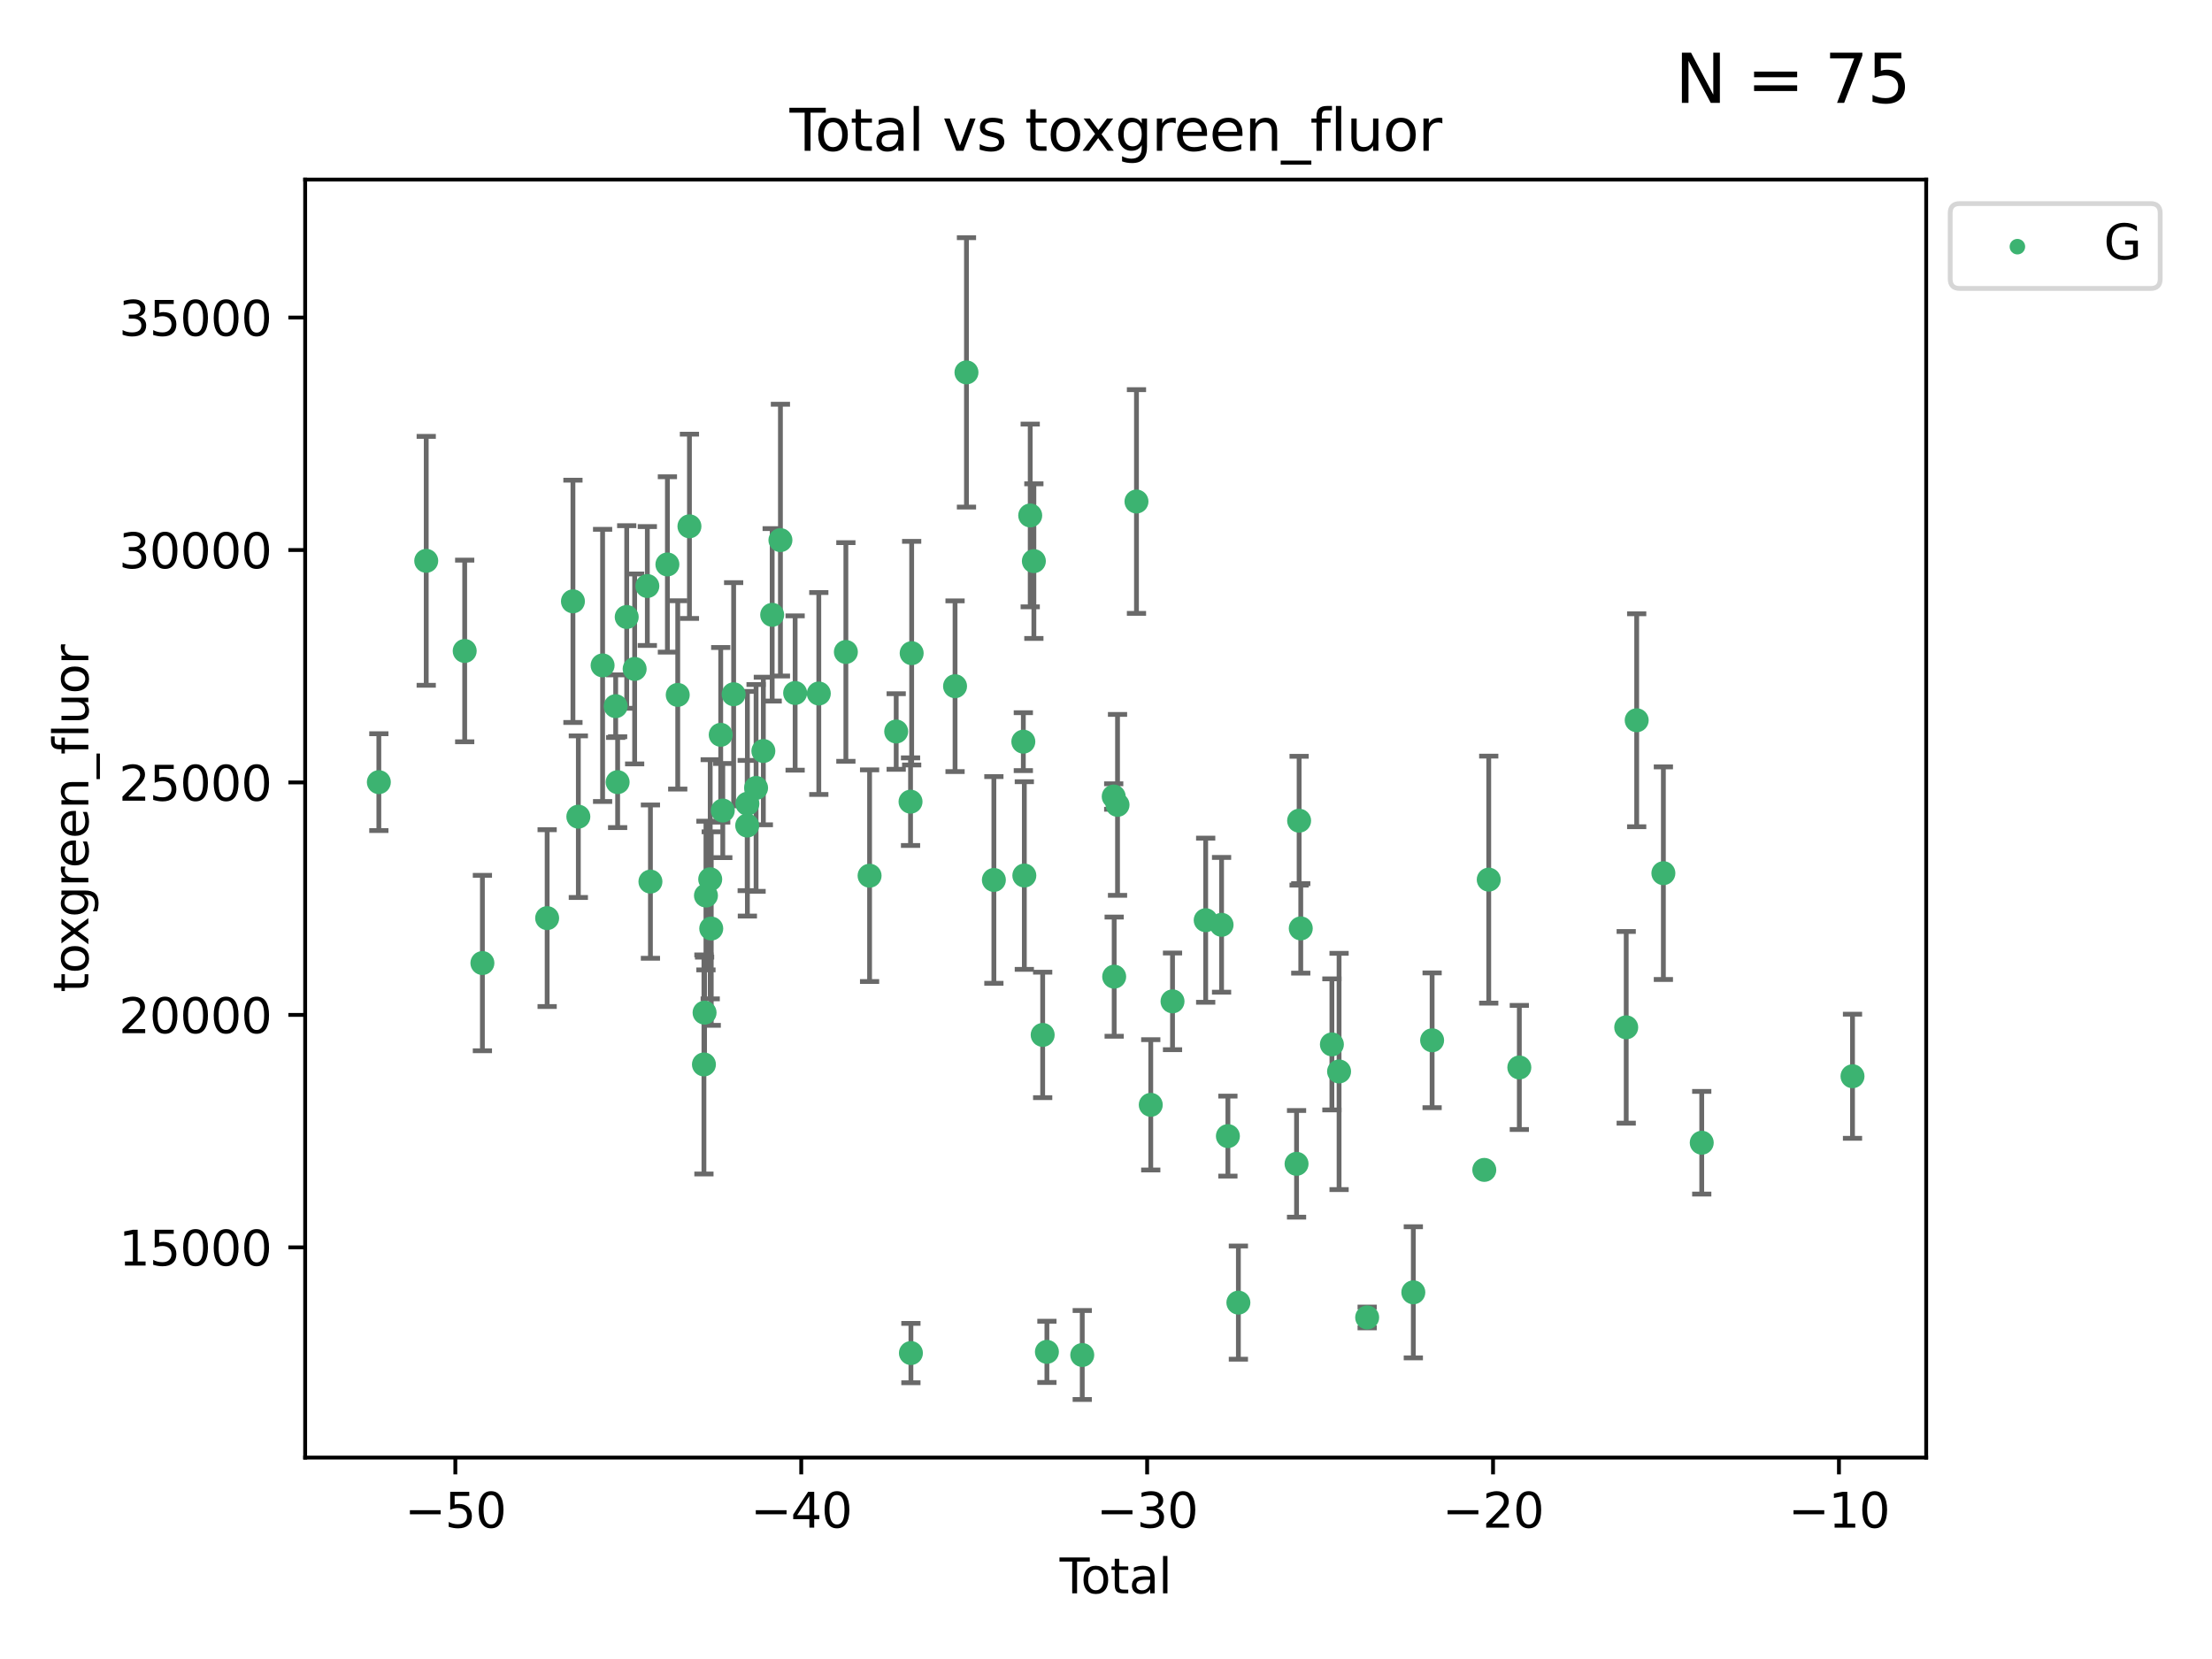 <?xml version="1.0" encoding="utf-8" standalone="no"?>
<!DOCTYPE svg PUBLIC "-//W3C//DTD SVG 1.1//EN"
  "http://www.w3.org/Graphics/SVG/1.1/DTD/svg11.dtd">
<svg xmlns:xlink="http://www.w3.org/1999/xlink" width="460.8pt" height="345.6pt" viewBox="0 0 460.8 345.6" xmlns="http://www.w3.org/2000/svg" version="1.1">
 <defs>
  <style type="text/css">*{stroke-linejoin: round; stroke-linecap: butt}</style>
 </defs>
 <g id="figure_1">
  <g id="patch_1">
   <path d="M 0 345.6 
L 460.8 345.6 
L 460.8 0 
L 0 0 
z
" style="fill: #ffffff"/>
  </g>
  <g id="axes_1">
   <g id="patch_2">
    <path d="M 63.571 303.64 
L 401.26 303.64 
L 401.26 37.411 
L 63.571 37.411 
z
" style="fill: #ffffff"/>
   </g>
   <g id="PathCollection_1">
    <defs>
     <path id="m525cd3f411" d="M 0 1.118 
C 0.297 1.118 0.581 1 0.791 0.791 
C 1 0.581 1.118 0.297 1.118 0 
C 1.118 -0.297 1 -0.581 0.791 -0.791 
C 0.581 -1 0.297 -1.118 0 -1.118 
C -0.297 -1.118 -0.581 -1 -0.791 -0.791 
C -1 -0.581 -1.118 -0.297 -1.118 0 
C -1.118 0.297 -1 0.581 -0.791 0.791 
C -0.581 1 -0.297 1.118 0 1.118 
z
" style="stroke: #3cb371"/>
    </defs>
    <g clip-path="url(#paff081e65c)">
     <use xlink:href="#m525cd3f411" x="78.921" y="162.936" style="fill: #3cb371; stroke: #3cb371"/>
     <use xlink:href="#m525cd3f411" x="88.792" y="116.833" style="fill: #3cb371; stroke: #3cb371"/>
     <use xlink:href="#m525cd3f411" x="96.805" y="135.607" style="fill: #3cb371; stroke: #3cb371"/>
     <use xlink:href="#m525cd3f411" x="100.493" y="200.621" style="fill: #3cb371; stroke: #3cb371"/>
     <use xlink:href="#m525cd3f411" x="113.98" y="191.261" style="fill: #3cb371; stroke: #3cb371"/>
     <use xlink:href="#m525cd3f411" x="119.354" y="125.268" style="fill: #3cb371; stroke: #3cb371"/>
     <use xlink:href="#m525cd3f411" x="120.479" y="170.128" style="fill: #3cb371; stroke: #3cb371"/>
     <use xlink:href="#m525cd3f411" x="125.533" y="138.614" style="fill: #3cb371; stroke: #3cb371"/>
     <use xlink:href="#m525cd3f411" x="128.258" y="147.108" style="fill: #3cb371; stroke: #3cb371"/>
     <use xlink:href="#m525cd3f411" x="128.664" y="162.935" style="fill: #3cb371; stroke: #3cb371"/>
     <use xlink:href="#m525cd3f411" x="130.556" y="128.531" style="fill: #3cb371; stroke: #3cb371"/>
     <use xlink:href="#m525cd3f411" x="132.209" y="139.352" style="fill: #3cb371; stroke: #3cb371"/>
     <use xlink:href="#m525cd3f411" x="134.852" y="122.079" style="fill: #3cb371; stroke: #3cb371"/>
     <use xlink:href="#m525cd3f411" x="135.497" y="183.654" style="fill: #3cb371; stroke: #3cb371"/>
     <use xlink:href="#m525cd3f411" x="139.033" y="117.584" style="fill: #3cb371; stroke: #3cb371"/>
     <use xlink:href="#m525cd3f411" x="141.185" y="144.762" style="fill: #3cb371; stroke: #3cb371"/>
     <use xlink:href="#m525cd3f411" x="143.623" y="109.641" style="fill: #3cb371; stroke: #3cb371"/>
     <use xlink:href="#m525cd3f411" x="146.642" y="221.742" style="fill: #3cb371; stroke: #3cb371"/>
     <use xlink:href="#m525cd3f411" x="146.775" y="210.955" style="fill: #3cb371; stroke: #3cb371"/>
     <use xlink:href="#m525cd3f411" x="147.063" y="186.559" style="fill: #3cb371; stroke: #3cb371"/>
     <use xlink:href="#m525cd3f411" x="147.95" y="183.168" style="fill: #3cb371; stroke: #3cb371"/>
     <use xlink:href="#m525cd3f411" x="148.165" y="193.433" style="fill: #3cb371; stroke: #3cb371"/>
     <use xlink:href="#m525cd3f411" x="150.139" y="153.073" style="fill: #3cb371; stroke: #3cb371"/>
     <use xlink:href="#m525cd3f411" x="150.568" y="168.853" style="fill: #3cb371; stroke: #3cb371"/>
     <use xlink:href="#m525cd3f411" x="152.831" y="144.622" style="fill: #3cb371; stroke: #3cb371"/>
     <use xlink:href="#m525cd3f411" x="155.655" y="171.974" style="fill: #3cb371; stroke: #3cb371"/>
     <use xlink:href="#m525cd3f411" x="155.694" y="167.433" style="fill: #3cb371; stroke: #3cb371"/>
     <use xlink:href="#m525cd3f411" x="157.504" y="164.14" style="fill: #3cb371; stroke: #3cb371"/>
     <use xlink:href="#m525cd3f411" x="159.019" y="156.447" style="fill: #3cb371; stroke: #3cb371"/>
     <use xlink:href="#m525cd3f411" x="160.859" y="128.08" style="fill: #3cb371; stroke: #3cb371"/>
     <use xlink:href="#m525cd3f411" x="162.577" y="112.516" style="fill: #3cb371; stroke: #3cb371"/>
     <use xlink:href="#m525cd3f411" x="165.641" y="144.366" style="fill: #3cb371; stroke: #3cb371"/>
     <use xlink:href="#m525cd3f411" x="170.572" y="144.47" style="fill: #3cb371; stroke: #3cb371"/>
     <use xlink:href="#m525cd3f411" x="176.212" y="135.817" style="fill: #3cb371; stroke: #3cb371"/>
     <use xlink:href="#m525cd3f411" x="181.15" y="182.426" style="fill: #3cb371; stroke: #3cb371"/>
     <use xlink:href="#m525cd3f411" x="186.695" y="152.386" style="fill: #3cb371; stroke: #3cb371"/>
     <use xlink:href="#m525cd3f411" x="189.682" y="167.004" style="fill: #3cb371; stroke: #3cb371"/>
     <use xlink:href="#m525cd3f411" x="189.76" y="281.867" style="fill: #3cb371; stroke: #3cb371"/>
     <use xlink:href="#m525cd3f411" x="189.917" y="136.068" style="fill: #3cb371; stroke: #3cb371"/>
     <use xlink:href="#m525cd3f411" x="198.955" y="142.95" style="fill: #3cb371; stroke: #3cb371"/>
     <use xlink:href="#m525cd3f411" x="201.333" y="77.573" style="fill: #3cb371; stroke: #3cb371"/>
     <use xlink:href="#m525cd3f411" x="207.043" y="183.309" style="fill: #3cb371; stroke: #3cb371"/>
     <use xlink:href="#m525cd3f411" x="213.179" y="154.5" style="fill: #3cb371; stroke: #3cb371"/>
     <use xlink:href="#m525cd3f411" x="213.387" y="182.388" style="fill: #3cb371; stroke: #3cb371"/>
     <use xlink:href="#m525cd3f411" x="214.613" y="107.38" style="fill: #3cb371; stroke: #3cb371"/>
     <use xlink:href="#m525cd3f411" x="215.374" y="116.892" style="fill: #3cb371; stroke: #3cb371"/>
     <use xlink:href="#m525cd3f411" x="217.208" y="215.592" style="fill: #3cb371; stroke: #3cb371"/>
     <use xlink:href="#m525cd3f411" x="218.09" y="281.616" style="fill: #3cb371; stroke: #3cb371"/>
     <use xlink:href="#m525cd3f411" x="225.452" y="282.271" style="fill: #3cb371; stroke: #3cb371"/>
     <use xlink:href="#m525cd3f411" x="232.007" y="165.93" style="fill: #3cb371; stroke: #3cb371"/>
     <use xlink:href="#m525cd3f411" x="232.104" y="203.455" style="fill: #3cb371; stroke: #3cb371"/>
     <use xlink:href="#m525cd3f411" x="232.802" y="167.669" style="fill: #3cb371; stroke: #3cb371"/>
     <use xlink:href="#m525cd3f411" x="236.748" y="104.475" style="fill: #3cb371; stroke: #3cb371"/>
     <use xlink:href="#m525cd3f411" x="239.724" y="230.155" style="fill: #3cb371; stroke: #3cb371"/>
     <use xlink:href="#m525cd3f411" x="244.258" y="208.6" style="fill: #3cb371; stroke: #3cb371"/>
     <use xlink:href="#m525cd3f411" x="251.167" y="191.695" style="fill: #3cb371; stroke: #3cb371"/>
     <use xlink:href="#m525cd3f411" x="254.476" y="192.656" style="fill: #3cb371; stroke: #3cb371"/>
     <use xlink:href="#m525cd3f411" x="255.793" y="236.67" style="fill: #3cb371; stroke: #3cb371"/>
     <use xlink:href="#m525cd3f411" x="257.978" y="271.358" style="fill: #3cb371; stroke: #3cb371"/>
     <use xlink:href="#m525cd3f411" x="270.096" y="242.449" style="fill: #3cb371; stroke: #3cb371"/>
     <use xlink:href="#m525cd3f411" x="270.63" y="170.966" style="fill: #3cb371; stroke: #3cb371"/>
     <use xlink:href="#m525cd3f411" x="270.973" y="193.4" style="fill: #3cb371; stroke: #3cb371"/>
     <use xlink:href="#m525cd3f411" x="277.458" y="217.566" style="fill: #3cb371; stroke: #3cb371"/>
     <use xlink:href="#m525cd3f411" x="278.954" y="223.204" style="fill: #3cb371; stroke: #3cb371"/>
     <use xlink:href="#m525cd3f411" x="284.806" y="274.448" style="fill: #3cb371; stroke: #3cb371"/>
     <use xlink:href="#m525cd3f411" x="294.422" y="269.215" style="fill: #3cb371; stroke: #3cb371"/>
     <use xlink:href="#m525cd3f411" x="298.336" y="216.713" style="fill: #3cb371; stroke: #3cb371"/>
     <use xlink:href="#m525cd3f411" x="309.203" y="243.711" style="fill: #3cb371; stroke: #3cb371"/>
     <use xlink:href="#m525cd3f411" x="310.132" y="183.241" style="fill: #3cb371; stroke: #3cb371"/>
     <use xlink:href="#m525cd3f411" x="316.503" y="222.372" style="fill: #3cb371; stroke: #3cb371"/>
     <use xlink:href="#m525cd3f411" x="338.77" y="214.011" style="fill: #3cb371; stroke: #3cb371"/>
     <use xlink:href="#m525cd3f411" x="340.952" y="150.043" style="fill: #3cb371; stroke: #3cb371"/>
     <use xlink:href="#m525cd3f411" x="346.513" y="181.899" style="fill: #3cb371; stroke: #3cb371"/>
     <use xlink:href="#m525cd3f411" x="354.504" y="238.05" style="fill: #3cb371; stroke: #3cb371"/>
     <use xlink:href="#m525cd3f411" x="385.911" y="224.202" style="fill: #3cb371; stroke: #3cb371"/>
    </g>
   </g>
   <g id="matplotlib.axis_1">
    <g id="xtick_1">
     <g id="line2d_1">
      <defs>
       <path id="me861456776" d="M 0 0 
L 0 3.5 
" style="stroke: #000000; stroke-width: 0.8"/>
      </defs>
      <g>
       <use xlink:href="#me861456776" x="94.856" y="303.64" style="stroke: #000000; stroke-width: 0.8"/>
      </g>
     </g>
     <g id="text_1">
      <!-- −50 -->
      <g transform="translate(84.304 318.238)scale(0.1 -0.1)">
       <defs>
        <path id="DejaVuSans-2212" d="M 678 2272 
L 4684 2272 
L 4684 1741 
L 678 1741 
L 678 2272 
z
" transform="scale(0.016)"/>
        <path id="DejaVuSans-35" d="M 691 4666 
L 3169 4666 
L 3169 4134 
L 1269 4134 
L 1269 2991 
Q 1406 3038 1543 3061 
Q 1681 3084 1819 3084 
Q 2600 3084 3056 2656 
Q 3513 2228 3513 1497 
Q 3513 744 3044 326 
Q 2575 -91 1722 -91 
Q 1428 -91 1123 -41 
Q 819 9 494 109 
L 494 744 
Q 775 591 1075 516 
Q 1375 441 1709 441 
Q 2250 441 2565 725 
Q 2881 1009 2881 1497 
Q 2881 1984 2565 2268 
Q 2250 2553 1709 2553 
Q 1456 2553 1204 2497 
Q 953 2441 691 2322 
L 691 4666 
z
" transform="scale(0.016)"/>
        <path id="DejaVuSans-30" d="M 2034 4250 
Q 1547 4250 1301 3770 
Q 1056 3291 1056 2328 
Q 1056 1369 1301 889 
Q 1547 409 2034 409 
Q 2525 409 2770 889 
Q 3016 1369 3016 2328 
Q 3016 3291 2770 3770 
Q 2525 4250 2034 4250 
z
M 2034 4750 
Q 2819 4750 3233 4129 
Q 3647 3509 3647 2328 
Q 3647 1150 3233 529 
Q 2819 -91 2034 -91 
Q 1250 -91 836 529 
Q 422 1150 422 2328 
Q 422 3509 836 4129 
Q 1250 4750 2034 4750 
z
" transform="scale(0.016)"/>
       </defs>
       <use xlink:href="#DejaVuSans-2212"/>
       <use xlink:href="#DejaVuSans-35" x="83.789"/>
       <use xlink:href="#DejaVuSans-30" x="147.412"/>
      </g>
     </g>
    </g>
    <g id="xtick_2">
     <g id="line2d_2">
      <g>
       <use xlink:href="#me861456776" x="166.914" y="303.64" style="stroke: #000000; stroke-width: 0.8"/>
      </g>
     </g>
     <g id="text_2">
      <!-- −40 -->
      <g transform="translate(156.361 318.238)scale(0.1 -0.1)">
       <defs>
        <path id="DejaVuSans-34" d="M 2419 4116 
L 825 1625 
L 2419 1625 
L 2419 4116 
z
M 2253 4666 
L 3047 4666 
L 3047 1625 
L 3713 1625 
L 3713 1100 
L 3047 1100 
L 3047 0 
L 2419 0 
L 2419 1100 
L 313 1100 
L 313 1709 
L 2253 4666 
z
" transform="scale(0.016)"/>
       </defs>
       <use xlink:href="#DejaVuSans-2212"/>
       <use xlink:href="#DejaVuSans-34" x="83.789"/>
       <use xlink:href="#DejaVuSans-30" x="147.412"/>
      </g>
     </g>
    </g>
    <g id="xtick_3">
     <g id="line2d_3">
      <g>
       <use xlink:href="#me861456776" x="238.971" y="303.64" style="stroke: #000000; stroke-width: 0.8"/>
      </g>
     </g>
     <g id="text_3">
      <!-- −30 -->
      <g transform="translate(228.419 318.238)scale(0.1 -0.1)">
       <defs>
        <path id="DejaVuSans-33" d="M 2597 2516 
Q 3050 2419 3304 2112 
Q 3559 1806 3559 1356 
Q 3559 666 3084 287 
Q 2609 -91 1734 -91 
Q 1441 -91 1130 -33 
Q 819 25 488 141 
L 488 750 
Q 750 597 1062 519 
Q 1375 441 1716 441 
Q 2309 441 2620 675 
Q 2931 909 2931 1356 
Q 2931 1769 2642 2001 
Q 2353 2234 1838 2234 
L 1294 2234 
L 1294 2753 
L 1863 2753 
Q 2328 2753 2575 2939 
Q 2822 3125 2822 3475 
Q 2822 3834 2567 4026 
Q 2313 4219 1838 4219 
Q 1578 4219 1281 4162 
Q 984 4106 628 3988 
L 628 4550 
Q 988 4650 1302 4700 
Q 1616 4750 1894 4750 
Q 2613 4750 3031 4423 
Q 3450 4097 3450 3541 
Q 3450 3153 3228 2886 
Q 3006 2619 2597 2516 
z
" transform="scale(0.016)"/>
       </defs>
       <use xlink:href="#DejaVuSans-2212"/>
       <use xlink:href="#DejaVuSans-33" x="83.789"/>
       <use xlink:href="#DejaVuSans-30" x="147.412"/>
      </g>
     </g>
    </g>
    <g id="xtick_4">
     <g id="line2d_4">
      <g>
       <use xlink:href="#me861456776" x="311.029" y="303.64" style="stroke: #000000; stroke-width: 0.8"/>
      </g>
     </g>
     <g id="text_4">
      <!-- −20 -->
      <g transform="translate(300.476 318.238)scale(0.1 -0.1)">
       <defs>
        <path id="DejaVuSans-32" d="M 1228 531 
L 3431 531 
L 3431 0 
L 469 0 
L 469 531 
Q 828 903 1448 1529 
Q 2069 2156 2228 2338 
Q 2531 2678 2651 2914 
Q 2772 3150 2772 3378 
Q 2772 3750 2511 3984 
Q 2250 4219 1831 4219 
Q 1534 4219 1204 4116 
Q 875 4013 500 3803 
L 500 4441 
Q 881 4594 1212 4672 
Q 1544 4750 1819 4750 
Q 2544 4750 2975 4387 
Q 3406 4025 3406 3419 
Q 3406 3131 3298 2873 
Q 3191 2616 2906 2266 
Q 2828 2175 2409 1742 
Q 1991 1309 1228 531 
z
" transform="scale(0.016)"/>
       </defs>
       <use xlink:href="#DejaVuSans-2212"/>
       <use xlink:href="#DejaVuSans-32" x="83.789"/>
       <use xlink:href="#DejaVuSans-30" x="147.412"/>
      </g>
     </g>
    </g>
    <g id="xtick_5">
     <g id="line2d_5">
      <g>
       <use xlink:href="#me861456776" x="383.086" y="303.64" style="stroke: #000000; stroke-width: 0.8"/>
      </g>
     </g>
     <g id="text_5">
      <!-- −10 -->
      <g transform="translate(372.534 318.238)scale(0.1 -0.1)">
       <defs>
        <path id="DejaVuSans-31" d="M 794 531 
L 1825 531 
L 1825 4091 
L 703 3866 
L 703 4441 
L 1819 4666 
L 2450 4666 
L 2450 531 
L 3481 531 
L 3481 0 
L 794 0 
L 794 531 
z
" transform="scale(0.016)"/>
       </defs>
       <use xlink:href="#DejaVuSans-2212"/>
       <use xlink:href="#DejaVuSans-31" x="83.789"/>
       <use xlink:href="#DejaVuSans-30" x="147.412"/>
      </g>
     </g>
    </g>
    <g id="text_6">
     <!-- Total -->
     <g transform="translate(220.739 331.917)scale(0.1 -0.1)">
      <defs>
       <path id="DejaVuSans-54" d="M -19 4666 
L 3928 4666 
L 3928 4134 
L 2272 4134 
L 2272 0 
L 1638 0 
L 1638 4134 
L -19 4134 
L -19 4666 
z
" transform="scale(0.016)"/>
       <path id="DejaVuSans-6f" d="M 1959 3097 
Q 1497 3097 1228 2736 
Q 959 2375 959 1747 
Q 959 1119 1226 758 
Q 1494 397 1959 397 
Q 2419 397 2687 759 
Q 2956 1122 2956 1747 
Q 2956 2369 2687 2733 
Q 2419 3097 1959 3097 
z
M 1959 3584 
Q 2709 3584 3137 3096 
Q 3566 2609 3566 1747 
Q 3566 888 3137 398 
Q 2709 -91 1959 -91 
Q 1206 -91 779 398 
Q 353 888 353 1747 
Q 353 2609 779 3096 
Q 1206 3584 1959 3584 
z
" transform="scale(0.016)"/>
       <path id="DejaVuSans-74" d="M 1172 4494 
L 1172 3500 
L 2356 3500 
L 2356 3053 
L 1172 3053 
L 1172 1153 
Q 1172 725 1289 603 
Q 1406 481 1766 481 
L 2356 481 
L 2356 0 
L 1766 0 
Q 1100 0 847 248 
Q 594 497 594 1153 
L 594 3053 
L 172 3053 
L 172 3500 
L 594 3500 
L 594 4494 
L 1172 4494 
z
" transform="scale(0.016)"/>
       <path id="DejaVuSans-61" d="M 2194 1759 
Q 1497 1759 1228 1600 
Q 959 1441 959 1056 
Q 959 750 1161 570 
Q 1363 391 1709 391 
Q 2188 391 2477 730 
Q 2766 1069 2766 1631 
L 2766 1759 
L 2194 1759 
z
M 3341 1997 
L 3341 0 
L 2766 0 
L 2766 531 
Q 2569 213 2275 61 
Q 1981 -91 1556 -91 
Q 1019 -91 701 211 
Q 384 513 384 1019 
Q 384 1609 779 1909 
Q 1175 2209 1959 2209 
L 2766 2209 
L 2766 2266 
Q 2766 2663 2505 2880 
Q 2244 3097 1772 3097 
Q 1472 3097 1187 3025 
Q 903 2953 641 2809 
L 641 3341 
Q 956 3463 1253 3523 
Q 1550 3584 1831 3584 
Q 2591 3584 2966 3190 
Q 3341 2797 3341 1997 
z
" transform="scale(0.016)"/>
       <path id="DejaVuSans-6c" d="M 603 4863 
L 1178 4863 
L 1178 0 
L 603 0 
L 603 4863 
z
" transform="scale(0.016)"/>
      </defs>
      <use xlink:href="#DejaVuSans-54"/>
      <use xlink:href="#DejaVuSans-6f" x="44.084"/>
      <use xlink:href="#DejaVuSans-74" x="105.266"/>
      <use xlink:href="#DejaVuSans-61" x="144.475"/>
      <use xlink:href="#DejaVuSans-6c" x="205.754"/>
     </g>
    </g>
   </g>
   <g id="matplotlib.axis_2">
    <g id="ytick_1">
     <g id="line2d_6">
      <defs>
       <path id="m863e51c38c" d="M 0 0 
L -3.5 0 
" style="stroke: #000000; stroke-width: 0.8"/>
      </defs>
      <g>
       <use xlink:href="#m863e51c38c" x="63.571" y="259.844" style="stroke: #000000; stroke-width: 0.8"/>
      </g>
     </g>
     <g id="text_7">
      <!-- 15000 -->
      <g transform="translate(24.759 263.644)scale(0.1 -0.1)">
       <use xlink:href="#DejaVuSans-31"/>
       <use xlink:href="#DejaVuSans-35" x="63.623"/>
       <use xlink:href="#DejaVuSans-30" x="127.246"/>
       <use xlink:href="#DejaVuSans-30" x="190.869"/>
       <use xlink:href="#DejaVuSans-30" x="254.492"/>
      </g>
     </g>
    </g>
    <g id="ytick_2">
     <g id="line2d_7">
      <g>
       <use xlink:href="#m863e51c38c" x="63.571" y="211.421" style="stroke: #000000; stroke-width: 0.8"/>
      </g>
     </g>
     <g id="text_8">
      <!-- 20000 -->
      <g transform="translate(24.759 215.221)scale(0.1 -0.1)">
       <use xlink:href="#DejaVuSans-32"/>
       <use xlink:href="#DejaVuSans-30" x="63.623"/>
       <use xlink:href="#DejaVuSans-30" x="127.246"/>
       <use xlink:href="#DejaVuSans-30" x="190.869"/>
       <use xlink:href="#DejaVuSans-30" x="254.492"/>
      </g>
     </g>
    </g>
    <g id="ytick_3">
     <g id="line2d_8">
      <g>
       <use xlink:href="#m863e51c38c" x="63.571" y="162.998" style="stroke: #000000; stroke-width: 0.8"/>
      </g>
     </g>
     <g id="text_9">
      <!-- 25000 -->
      <g transform="translate(24.759 166.797)scale(0.1 -0.1)">
       <use xlink:href="#DejaVuSans-32"/>
       <use xlink:href="#DejaVuSans-35" x="63.623"/>
       <use xlink:href="#DejaVuSans-30" x="127.246"/>
       <use xlink:href="#DejaVuSans-30" x="190.869"/>
       <use xlink:href="#DejaVuSans-30" x="254.492"/>
      </g>
     </g>
    </g>
    <g id="ytick_4">
     <g id="line2d_9">
      <g>
       <use xlink:href="#m863e51c38c" x="63.571" y="114.575" style="stroke: #000000; stroke-width: 0.8"/>
      </g>
     </g>
     <g id="text_10">
      <!-- 30000 -->
      <g transform="translate(24.759 118.374)scale(0.1 -0.1)">
       <use xlink:href="#DejaVuSans-33"/>
       <use xlink:href="#DejaVuSans-30" x="63.623"/>
       <use xlink:href="#DejaVuSans-30" x="127.246"/>
       <use xlink:href="#DejaVuSans-30" x="190.869"/>
       <use xlink:href="#DejaVuSans-30" x="254.492"/>
      </g>
     </g>
    </g>
    <g id="ytick_5">
     <g id="line2d_10">
      <g>
       <use xlink:href="#m863e51c38c" x="63.571" y="66.152" style="stroke: #000000; stroke-width: 0.8"/>
      </g>
     </g>
     <g id="text_11">
      <!-- 35000 -->
      <g transform="translate(24.759 69.951)scale(0.1 -0.1)">
       <use xlink:href="#DejaVuSans-33"/>
       <use xlink:href="#DejaVuSans-35" x="63.623"/>
       <use xlink:href="#DejaVuSans-30" x="127.246"/>
       <use xlink:href="#DejaVuSans-30" x="190.869"/>
       <use xlink:href="#DejaVuSans-30" x="254.492"/>
      </g>
     </g>
    </g>
    <g id="text_12">
     <!-- toxgreen_fluor -->
     <g transform="translate(18.401 206.72)rotate(-90)scale(0.1 -0.1)">
      <defs>
       <path id="DejaVuSans-78" d="M 3513 3500 
L 2247 1797 
L 3578 0 
L 2900 0 
L 1881 1375 
L 863 0 
L 184 0 
L 1544 1831 
L 300 3500 
L 978 3500 
L 1906 2253 
L 2834 3500 
L 3513 3500 
z
" transform="scale(0.016)"/>
       <path id="DejaVuSans-67" d="M 2906 1791 
Q 2906 2416 2648 2759 
Q 2391 3103 1925 3103 
Q 1463 3103 1205 2759 
Q 947 2416 947 1791 
Q 947 1169 1205 825 
Q 1463 481 1925 481 
Q 2391 481 2648 825 
Q 2906 1169 2906 1791 
z
M 3481 434 
Q 3481 -459 3084 -895 
Q 2688 -1331 1869 -1331 
Q 1566 -1331 1297 -1286 
Q 1028 -1241 775 -1147 
L 775 -588 
Q 1028 -725 1275 -790 
Q 1522 -856 1778 -856 
Q 2344 -856 2625 -561 
Q 2906 -266 2906 331 
L 2906 616 
Q 2728 306 2450 153 
Q 2172 0 1784 0 
Q 1141 0 747 490 
Q 353 981 353 1791 
Q 353 2603 747 3093 
Q 1141 3584 1784 3584 
Q 2172 3584 2450 3431 
Q 2728 3278 2906 2969 
L 2906 3500 
L 3481 3500 
L 3481 434 
z
" transform="scale(0.016)"/>
       <path id="DejaVuSans-72" d="M 2631 2963 
Q 2534 3019 2420 3045 
Q 2306 3072 2169 3072 
Q 1681 3072 1420 2755 
Q 1159 2438 1159 1844 
L 1159 0 
L 581 0 
L 581 3500 
L 1159 3500 
L 1159 2956 
Q 1341 3275 1631 3429 
Q 1922 3584 2338 3584 
Q 2397 3584 2469 3576 
Q 2541 3569 2628 3553 
L 2631 2963 
z
" transform="scale(0.016)"/>
       <path id="DejaVuSans-65" d="M 3597 1894 
L 3597 1613 
L 953 1613 
Q 991 1019 1311 708 
Q 1631 397 2203 397 
Q 2534 397 2845 478 
Q 3156 559 3463 722 
L 3463 178 
Q 3153 47 2828 -22 
Q 2503 -91 2169 -91 
Q 1331 -91 842 396 
Q 353 884 353 1716 
Q 353 2575 817 3079 
Q 1281 3584 2069 3584 
Q 2775 3584 3186 3129 
Q 3597 2675 3597 1894 
z
M 3022 2063 
Q 3016 2534 2758 2815 
Q 2500 3097 2075 3097 
Q 1594 3097 1305 2825 
Q 1016 2553 972 2059 
L 3022 2063 
z
" transform="scale(0.016)"/>
       <path id="DejaVuSans-6e" d="M 3513 2113 
L 3513 0 
L 2938 0 
L 2938 2094 
Q 2938 2591 2744 2837 
Q 2550 3084 2163 3084 
Q 1697 3084 1428 2787 
Q 1159 2491 1159 1978 
L 1159 0 
L 581 0 
L 581 3500 
L 1159 3500 
L 1159 2956 
Q 1366 3272 1645 3428 
Q 1925 3584 2291 3584 
Q 2894 3584 3203 3211 
Q 3513 2838 3513 2113 
z
" transform="scale(0.016)"/>
       <path id="DejaVuSans-5f" d="M 3263 -1063 
L 3263 -1509 
L -63 -1509 
L -63 -1063 
L 3263 -1063 
z
" transform="scale(0.016)"/>
       <path id="DejaVuSans-66" d="M 2375 4863 
L 2375 4384 
L 1825 4384 
Q 1516 4384 1395 4259 
Q 1275 4134 1275 3809 
L 1275 3500 
L 2222 3500 
L 2222 3053 
L 1275 3053 
L 1275 0 
L 697 0 
L 697 3053 
L 147 3053 
L 147 3500 
L 697 3500 
L 697 3744 
Q 697 4328 969 4595 
Q 1241 4863 1831 4863 
L 2375 4863 
z
" transform="scale(0.016)"/>
       <path id="DejaVuSans-75" d="M 544 1381 
L 544 3500 
L 1119 3500 
L 1119 1403 
Q 1119 906 1312 657 
Q 1506 409 1894 409 
Q 2359 409 2629 706 
Q 2900 1003 2900 1516 
L 2900 3500 
L 3475 3500 
L 3475 0 
L 2900 0 
L 2900 538 
Q 2691 219 2414 64 
Q 2138 -91 1772 -91 
Q 1169 -91 856 284 
Q 544 659 544 1381 
z
M 1991 3584 
L 1991 3584 
z
" transform="scale(0.016)"/>
      </defs>
      <use xlink:href="#DejaVuSans-74"/>
      <use xlink:href="#DejaVuSans-6f" x="39.209"/>
      <use xlink:href="#DejaVuSans-78" x="97.266"/>
      <use xlink:href="#DejaVuSans-67" x="156.445"/>
      <use xlink:href="#DejaVuSans-72" x="219.922"/>
      <use xlink:href="#DejaVuSans-65" x="258.785"/>
      <use xlink:href="#DejaVuSans-65" x="320.309"/>
      <use xlink:href="#DejaVuSans-6e" x="381.832"/>
      <use xlink:href="#DejaVuSans-5f" x="445.211"/>
      <use xlink:href="#DejaVuSans-66" x="495.211"/>
      <use xlink:href="#DejaVuSans-6c" x="530.416"/>
      <use xlink:href="#DejaVuSans-75" x="558.199"/>
      <use xlink:href="#DejaVuSans-6f" x="621.578"/>
      <use xlink:href="#DejaVuSans-72" x="682.76"/>
     </g>
    </g>
   </g>
   <g id="LineCollection_1">
    <path d="M 78.921 173.022 
L 78.921 152.849 
" clip-path="url(#paff081e65c)" style="fill: none; stroke: #696969"/>
    <path d="M 88.792 142.759 
L 88.792 90.907 
" clip-path="url(#paff081e65c)" style="fill: none; stroke: #696969"/>
    <path d="M 96.805 154.527 
L 96.805 116.686 
" clip-path="url(#paff081e65c)" style="fill: none; stroke: #696969"/>
    <path d="M 100.493 218.894 
L 100.493 182.347 
" clip-path="url(#paff081e65c)" style="fill: none; stroke: #696969"/>
    <path d="M 113.98 209.678 
L 113.98 172.844 
" clip-path="url(#paff081e65c)" style="fill: none; stroke: #696969"/>
    <path d="M 119.354 150.505 
L 119.354 100.032 
" clip-path="url(#paff081e65c)" style="fill: none; stroke: #696969"/>
    <path d="M 120.479 186.96 
L 120.479 153.297 
" clip-path="url(#paff081e65c)" style="fill: none; stroke: #696969"/>
    <path d="M 125.533 166.96 
L 125.533 110.267 
" clip-path="url(#paff081e65c)" style="fill: none; stroke: #696969"/>
    <path d="M 128.258 153.628 
L 128.258 140.587 
" clip-path="url(#paff081e65c)" style="fill: none; stroke: #696969"/>
    <path d="M 128.664 172.399 
L 128.664 153.471 
" clip-path="url(#paff081e65c)" style="fill: none; stroke: #696969"/>
    <path d="M 130.556 147.551 
L 130.556 109.511 
" clip-path="url(#paff081e65c)" style="fill: none; stroke: #696969"/>
    <path d="M 132.209 159.133 
L 132.209 119.572 
" clip-path="url(#paff081e65c)" style="fill: none; stroke: #696969"/>
    <path d="M 134.852 134.464 
L 134.852 109.694 
" clip-path="url(#paff081e65c)" style="fill: none; stroke: #696969"/>
    <path d="M 135.497 199.622 
L 135.497 167.686 
" clip-path="url(#paff081e65c)" style="fill: none; stroke: #696969"/>
    <path d="M 139.033 135.849 
L 139.033 99.318 
" clip-path="url(#paff081e65c)" style="fill: none; stroke: #696969"/>
    <path d="M 141.185 164.375 
L 141.185 125.148 
" clip-path="url(#paff081e65c)" style="fill: none; stroke: #696969"/>
    <path d="M 143.623 128.833 
L 143.623 90.449 
" clip-path="url(#paff081e65c)" style="fill: none; stroke: #696969"/>
    <path d="M 146.642 244.563 
L 146.642 198.922 
" clip-path="url(#paff081e65c)" style="fill: none; stroke: #696969"/>
    <path d="M 146.775 222.526 
L 146.775 199.385 
" clip-path="url(#paff081e65c)" style="fill: none; stroke: #696969"/>
    <path d="M 147.063 202.043 
L 147.063 171.075 
" clip-path="url(#paff081e65c)" style="fill: none; stroke: #696969"/>
    <path d="M 147.95 208.078 
L 147.95 158.258 
" clip-path="url(#paff081e65c)" style="fill: none; stroke: #696969"/>
    <path d="M 148.165 213.592 
L 148.165 173.275 
" clip-path="url(#paff081e65c)" style="fill: none; stroke: #696969"/>
    <path d="M 150.139 171.26 
L 150.139 134.886 
" clip-path="url(#paff081e65c)" style="fill: none; stroke: #696969"/>
    <path d="M 150.568 178.661 
L 150.568 159.046 
" clip-path="url(#paff081e65c)" style="fill: none; stroke: #696969"/>
    <path d="M 152.831 167.87 
L 152.831 121.373 
" clip-path="url(#paff081e65c)" style="fill: none; stroke: #696969"/>
    <path d="M 155.655 185.537 
L 155.655 158.411 
" clip-path="url(#paff081e65c)" style="fill: none; stroke: #696969"/>
    <path d="M 155.694 190.834 
L 155.694 144.031 
" clip-path="url(#paff081e65c)" style="fill: none; stroke: #696969"/>
    <path d="M 157.504 185.681 
L 157.504 142.598 
" clip-path="url(#paff081e65c)" style="fill: none; stroke: #696969"/>
    <path d="M 159.019 171.816 
L 159.019 141.078 
" clip-path="url(#paff081e65c)" style="fill: none; stroke: #696969"/>
    <path d="M 160.859 146.041 
L 160.859 110.12 
" clip-path="url(#paff081e65c)" style="fill: none; stroke: #696969"/>
    <path d="M 162.577 140.824 
L 162.577 84.209 
" clip-path="url(#paff081e65c)" style="fill: none; stroke: #696969"/>
    <path d="M 165.641 160.437 
L 165.641 128.294 
" clip-path="url(#paff081e65c)" style="fill: none; stroke: #696969"/>
    <path d="M 170.572 165.505 
L 170.572 123.436 
" clip-path="url(#paff081e65c)" style="fill: none; stroke: #696969"/>
    <path d="M 176.212 158.593 
L 176.212 113.041 
" clip-path="url(#paff081e65c)" style="fill: none; stroke: #696969"/>
    <path d="M 181.15 204.47 
L 181.15 160.381 
" clip-path="url(#paff081e65c)" style="fill: none; stroke: #696969"/>
    <path d="M 186.695 160.262 
L 186.695 144.51 
" clip-path="url(#paff081e65c)" style="fill: none; stroke: #696969"/>
    <path d="M 189.682 176.132 
L 189.682 157.876 
" clip-path="url(#paff081e65c)" style="fill: none; stroke: #696969"/>
    <path d="M 189.76 288.05 
L 189.76 275.684 
" clip-path="url(#paff081e65c)" style="fill: none; stroke: #696969"/>
    <path d="M 189.917 159.36 
L 189.917 112.777 
" clip-path="url(#paff081e65c)" style="fill: none; stroke: #696969"/>
    <path d="M 198.955 160.73 
L 198.955 125.169 
" clip-path="url(#paff081e65c)" style="fill: none; stroke: #696969"/>
    <path d="M 201.333 105.634 
L 201.333 49.513 
" clip-path="url(#paff081e65c)" style="fill: none; stroke: #696969"/>
    <path d="M 207.043 204.839 
L 207.043 161.778 
" clip-path="url(#paff081e65c)" style="fill: none; stroke: #696969"/>
    <path d="M 213.179 160.53 
L 213.179 148.47 
" clip-path="url(#paff081e65c)" style="fill: none; stroke: #696969"/>
    <path d="M 213.387 201.931 
L 213.387 162.844 
" clip-path="url(#paff081e65c)" style="fill: none; stroke: #696969"/>
    <path d="M 214.613 126.413 
L 214.613 88.347 
" clip-path="url(#paff081e65c)" style="fill: none; stroke: #696969"/>
    <path d="M 215.374 132.998 
L 215.374 100.787 
" clip-path="url(#paff081e65c)" style="fill: none; stroke: #696969"/>
    <path d="M 217.208 228.66 
L 217.208 202.524 
" clip-path="url(#paff081e65c)" style="fill: none; stroke: #696969"/>
    <path d="M 218.09 287.992 
L 218.09 275.241 
" clip-path="url(#paff081e65c)" style="fill: none; stroke: #696969"/>
    <path d="M 225.452 291.539 
L 225.452 273.003 
" clip-path="url(#paff081e65c)" style="fill: none; stroke: #696969"/>
    <path d="M 232.007 168.586 
L 232.007 163.273 
" clip-path="url(#paff081e65c)" style="fill: none; stroke: #696969"/>
    <path d="M 232.104 215.869 
L 232.104 191.041 
" clip-path="url(#paff081e65c)" style="fill: none; stroke: #696969"/>
    <path d="M 232.802 186.51 
L 232.802 148.827 
" clip-path="url(#paff081e65c)" style="fill: none; stroke: #696969"/>
    <path d="M 236.748 127.777 
L 236.748 81.173 
" clip-path="url(#paff081e65c)" style="fill: none; stroke: #696969"/>
    <path d="M 239.724 243.728 
L 239.724 216.583 
" clip-path="url(#paff081e65c)" style="fill: none; stroke: #696969"/>
    <path d="M 244.258 218.671 
L 244.258 198.529 
" clip-path="url(#paff081e65c)" style="fill: none; stroke: #696969"/>
    <path d="M 251.167 208.79 
L 251.167 174.6 
" clip-path="url(#paff081e65c)" style="fill: none; stroke: #696969"/>
    <path d="M 254.476 206.694 
L 254.476 178.619 
" clip-path="url(#paff081e65c)" style="fill: none; stroke: #696969"/>
    <path d="M 255.793 245 
L 255.793 228.339 
" clip-path="url(#paff081e65c)" style="fill: none; stroke: #696969"/>
    <path d="M 257.978 283.148 
L 257.978 259.567 
" clip-path="url(#paff081e65c)" style="fill: none; stroke: #696969"/>
    <path d="M 270.096 253.559 
L 270.096 231.338 
" clip-path="url(#paff081e65c)" style="fill: none; stroke: #696969"/>
    <path d="M 270.63 184.38 
L 270.63 157.551 
" clip-path="url(#paff081e65c)" style="fill: none; stroke: #696969"/>
    <path d="M 270.973 202.722 
L 270.973 184.079 
" clip-path="url(#paff081e65c)" style="fill: none; stroke: #696969"/>
    <path d="M 277.458 231.216 
L 277.458 203.915 
" clip-path="url(#paff081e65c)" style="fill: none; stroke: #696969"/>
    <path d="M 278.954 247.813 
L 278.954 198.595 
" clip-path="url(#paff081e65c)" style="fill: none; stroke: #696969"/>
    <path d="M 284.806 276.614 
L 284.806 272.283 
" clip-path="url(#paff081e65c)" style="fill: none; stroke: #696969"/>
    <path d="M 294.422 282.879 
L 294.422 255.552 
" clip-path="url(#paff081e65c)" style="fill: none; stroke: #696969"/>
    <path d="M 298.336 230.751 
L 298.336 202.675 
" clip-path="url(#paff081e65c)" style="fill: none; stroke: #696969"/>
    <path d="M 309.203 244.613 
L 309.203 242.808 
" clip-path="url(#paff081e65c)" style="fill: none; stroke: #696969"/>
    <path d="M 310.132 208.969 
L 310.132 157.514 
" clip-path="url(#paff081e65c)" style="fill: none; stroke: #696969"/>
    <path d="M 316.503 235.299 
L 316.503 209.445 
" clip-path="url(#paff081e65c)" style="fill: none; stroke: #696969"/>
    <path d="M 338.77 233.976 
L 338.77 194.047 
" clip-path="url(#paff081e65c)" style="fill: none; stroke: #696969"/>
    <path d="M 340.952 172.226 
L 340.952 127.86 
" clip-path="url(#paff081e65c)" style="fill: none; stroke: #696969"/>
    <path d="M 346.513 204.042 
L 346.513 159.755 
" clip-path="url(#paff081e65c)" style="fill: none; stroke: #696969"/>
    <path d="M 354.504 248.745 
L 354.504 227.356 
" clip-path="url(#paff081e65c)" style="fill: none; stroke: #696969"/>
    <path d="M 385.911 237.126 
L 385.911 211.277 
" clip-path="url(#paff081e65c)" style="fill: none; stroke: #696969"/>
   </g>
   <g id="line2d_11">
    <defs>
     <path id="m3112420037" d="M 2 0 
L -2 -0 
" style="stroke: #696969"/>
    </defs>
    <g clip-path="url(#paff081e65c)">
     <use xlink:href="#m3112420037" x="78.921" y="173.022" style="fill: #696969; stroke: #696969"/>
     <use xlink:href="#m3112420037" x="88.792" y="142.759" style="fill: #696969; stroke: #696969"/>
     <use xlink:href="#m3112420037" x="96.805" y="154.527" style="fill: #696969; stroke: #696969"/>
     <use xlink:href="#m3112420037" x="100.493" y="218.894" style="fill: #696969; stroke: #696969"/>
     <use xlink:href="#m3112420037" x="113.98" y="209.678" style="fill: #696969; stroke: #696969"/>
     <use xlink:href="#m3112420037" x="119.354" y="150.505" style="fill: #696969; stroke: #696969"/>
     <use xlink:href="#m3112420037" x="120.479" y="186.96" style="fill: #696969; stroke: #696969"/>
     <use xlink:href="#m3112420037" x="125.533" y="166.96" style="fill: #696969; stroke: #696969"/>
     <use xlink:href="#m3112420037" x="128.258" y="153.628" style="fill: #696969; stroke: #696969"/>
     <use xlink:href="#m3112420037" x="128.664" y="172.399" style="fill: #696969; stroke: #696969"/>
     <use xlink:href="#m3112420037" x="130.556" y="147.551" style="fill: #696969; stroke: #696969"/>
     <use xlink:href="#m3112420037" x="132.209" y="159.133" style="fill: #696969; stroke: #696969"/>
     <use xlink:href="#m3112420037" x="134.852" y="134.464" style="fill: #696969; stroke: #696969"/>
     <use xlink:href="#m3112420037" x="135.497" y="199.622" style="fill: #696969; stroke: #696969"/>
     <use xlink:href="#m3112420037" x="139.033" y="135.849" style="fill: #696969; stroke: #696969"/>
     <use xlink:href="#m3112420037" x="141.185" y="164.375" style="fill: #696969; stroke: #696969"/>
     <use xlink:href="#m3112420037" x="143.623" y="128.833" style="fill: #696969; stroke: #696969"/>
     <use xlink:href="#m3112420037" x="146.642" y="244.563" style="fill: #696969; stroke: #696969"/>
     <use xlink:href="#m3112420037" x="146.775" y="222.526" style="fill: #696969; stroke: #696969"/>
     <use xlink:href="#m3112420037" x="147.063" y="202.043" style="fill: #696969; stroke: #696969"/>
     <use xlink:href="#m3112420037" x="147.95" y="208.078" style="fill: #696969; stroke: #696969"/>
     <use xlink:href="#m3112420037" x="148.165" y="213.592" style="fill: #696969; stroke: #696969"/>
     <use xlink:href="#m3112420037" x="150.139" y="171.26" style="fill: #696969; stroke: #696969"/>
     <use xlink:href="#m3112420037" x="150.568" y="178.661" style="fill: #696969; stroke: #696969"/>
     <use xlink:href="#m3112420037" x="152.831" y="167.87" style="fill: #696969; stroke: #696969"/>
     <use xlink:href="#m3112420037" x="155.655" y="185.537" style="fill: #696969; stroke: #696969"/>
     <use xlink:href="#m3112420037" x="155.694" y="190.834" style="fill: #696969; stroke: #696969"/>
     <use xlink:href="#m3112420037" x="157.504" y="185.681" style="fill: #696969; stroke: #696969"/>
     <use xlink:href="#m3112420037" x="159.019" y="171.816" style="fill: #696969; stroke: #696969"/>
     <use xlink:href="#m3112420037" x="160.859" y="146.041" style="fill: #696969; stroke: #696969"/>
     <use xlink:href="#m3112420037" x="162.577" y="140.824" style="fill: #696969; stroke: #696969"/>
     <use xlink:href="#m3112420037" x="165.641" y="160.437" style="fill: #696969; stroke: #696969"/>
     <use xlink:href="#m3112420037" x="170.572" y="165.505" style="fill: #696969; stroke: #696969"/>
     <use xlink:href="#m3112420037" x="176.212" y="158.593" style="fill: #696969; stroke: #696969"/>
     <use xlink:href="#m3112420037" x="181.15" y="204.47" style="fill: #696969; stroke: #696969"/>
     <use xlink:href="#m3112420037" x="186.695" y="160.262" style="fill: #696969; stroke: #696969"/>
     <use xlink:href="#m3112420037" x="189.682" y="176.132" style="fill: #696969; stroke: #696969"/>
     <use xlink:href="#m3112420037" x="189.76" y="288.05" style="fill: #696969; stroke: #696969"/>
     <use xlink:href="#m3112420037" x="189.917" y="159.36" style="fill: #696969; stroke: #696969"/>
     <use xlink:href="#m3112420037" x="198.955" y="160.73" style="fill: #696969; stroke: #696969"/>
     <use xlink:href="#m3112420037" x="201.333" y="105.634" style="fill: #696969; stroke: #696969"/>
     <use xlink:href="#m3112420037" x="207.043" y="204.839" style="fill: #696969; stroke: #696969"/>
     <use xlink:href="#m3112420037" x="213.179" y="160.53" style="fill: #696969; stroke: #696969"/>
     <use xlink:href="#m3112420037" x="213.387" y="201.931" style="fill: #696969; stroke: #696969"/>
     <use xlink:href="#m3112420037" x="214.613" y="126.413" style="fill: #696969; stroke: #696969"/>
     <use xlink:href="#m3112420037" x="215.374" y="132.998" style="fill: #696969; stroke: #696969"/>
     <use xlink:href="#m3112420037" x="217.208" y="228.66" style="fill: #696969; stroke: #696969"/>
     <use xlink:href="#m3112420037" x="218.09" y="287.992" style="fill: #696969; stroke: #696969"/>
     <use xlink:href="#m3112420037" x="225.452" y="291.539" style="fill: #696969; stroke: #696969"/>
     <use xlink:href="#m3112420037" x="232.007" y="168.586" style="fill: #696969; stroke: #696969"/>
     <use xlink:href="#m3112420037" x="232.104" y="215.869" style="fill: #696969; stroke: #696969"/>
     <use xlink:href="#m3112420037" x="232.802" y="186.51" style="fill: #696969; stroke: #696969"/>
     <use xlink:href="#m3112420037" x="236.748" y="127.777" style="fill: #696969; stroke: #696969"/>
     <use xlink:href="#m3112420037" x="239.724" y="243.728" style="fill: #696969; stroke: #696969"/>
     <use xlink:href="#m3112420037" x="244.258" y="218.671" style="fill: #696969; stroke: #696969"/>
     <use xlink:href="#m3112420037" x="251.167" y="208.79" style="fill: #696969; stroke: #696969"/>
     <use xlink:href="#m3112420037" x="254.476" y="206.694" style="fill: #696969; stroke: #696969"/>
     <use xlink:href="#m3112420037" x="255.793" y="245" style="fill: #696969; stroke: #696969"/>
     <use xlink:href="#m3112420037" x="257.978" y="283.148" style="fill: #696969; stroke: #696969"/>
     <use xlink:href="#m3112420037" x="270.096" y="253.559" style="fill: #696969; stroke: #696969"/>
     <use xlink:href="#m3112420037" x="270.63" y="184.38" style="fill: #696969; stroke: #696969"/>
     <use xlink:href="#m3112420037" x="270.973" y="202.722" style="fill: #696969; stroke: #696969"/>
     <use xlink:href="#m3112420037" x="277.458" y="231.216" style="fill: #696969; stroke: #696969"/>
     <use xlink:href="#m3112420037" x="278.954" y="247.813" style="fill: #696969; stroke: #696969"/>
     <use xlink:href="#m3112420037" x="284.806" y="276.614" style="fill: #696969; stroke: #696969"/>
     <use xlink:href="#m3112420037" x="294.422" y="282.879" style="fill: #696969; stroke: #696969"/>
     <use xlink:href="#m3112420037" x="298.336" y="230.751" style="fill: #696969; stroke: #696969"/>
     <use xlink:href="#m3112420037" x="309.203" y="244.613" style="fill: #696969; stroke: #696969"/>
     <use xlink:href="#m3112420037" x="310.132" y="208.969" style="fill: #696969; stroke: #696969"/>
     <use xlink:href="#m3112420037" x="316.503" y="235.299" style="fill: #696969; stroke: #696969"/>
     <use xlink:href="#m3112420037" x="338.77" y="233.976" style="fill: #696969; stroke: #696969"/>
     <use xlink:href="#m3112420037" x="340.952" y="172.226" style="fill: #696969; stroke: #696969"/>
     <use xlink:href="#m3112420037" x="346.513" y="204.042" style="fill: #696969; stroke: #696969"/>
     <use xlink:href="#m3112420037" x="354.504" y="248.745" style="fill: #696969; stroke: #696969"/>
     <use xlink:href="#m3112420037" x="385.911" y="237.126" style="fill: #696969; stroke: #696969"/>
    </g>
   </g>
   <g id="line2d_12">
    <g clip-path="url(#paff081e65c)">
     <use xlink:href="#m3112420037" x="78.921" y="152.849" style="fill: #696969; stroke: #696969"/>
     <use xlink:href="#m3112420037" x="88.792" y="90.907" style="fill: #696969; stroke: #696969"/>
     <use xlink:href="#m3112420037" x="96.805" y="116.686" style="fill: #696969; stroke: #696969"/>
     <use xlink:href="#m3112420037" x="100.493" y="182.347" style="fill: #696969; stroke: #696969"/>
     <use xlink:href="#m3112420037" x="113.98" y="172.844" style="fill: #696969; stroke: #696969"/>
     <use xlink:href="#m3112420037" x="119.354" y="100.032" style="fill: #696969; stroke: #696969"/>
     <use xlink:href="#m3112420037" x="120.479" y="153.297" style="fill: #696969; stroke: #696969"/>
     <use xlink:href="#m3112420037" x="125.533" y="110.267" style="fill: #696969; stroke: #696969"/>
     <use xlink:href="#m3112420037" x="128.258" y="140.587" style="fill: #696969; stroke: #696969"/>
     <use xlink:href="#m3112420037" x="128.664" y="153.471" style="fill: #696969; stroke: #696969"/>
     <use xlink:href="#m3112420037" x="130.556" y="109.511" style="fill: #696969; stroke: #696969"/>
     <use xlink:href="#m3112420037" x="132.209" y="119.572" style="fill: #696969; stroke: #696969"/>
     <use xlink:href="#m3112420037" x="134.852" y="109.694" style="fill: #696969; stroke: #696969"/>
     <use xlink:href="#m3112420037" x="135.497" y="167.686" style="fill: #696969; stroke: #696969"/>
     <use xlink:href="#m3112420037" x="139.033" y="99.318" style="fill: #696969; stroke: #696969"/>
     <use xlink:href="#m3112420037" x="141.185" y="125.148" style="fill: #696969; stroke: #696969"/>
     <use xlink:href="#m3112420037" x="143.623" y="90.449" style="fill: #696969; stroke: #696969"/>
     <use xlink:href="#m3112420037" x="146.642" y="198.922" style="fill: #696969; stroke: #696969"/>
     <use xlink:href="#m3112420037" x="146.775" y="199.385" style="fill: #696969; stroke: #696969"/>
     <use xlink:href="#m3112420037" x="147.063" y="171.075" style="fill: #696969; stroke: #696969"/>
     <use xlink:href="#m3112420037" x="147.95" y="158.258" style="fill: #696969; stroke: #696969"/>
     <use xlink:href="#m3112420037" x="148.165" y="173.275" style="fill: #696969; stroke: #696969"/>
     <use xlink:href="#m3112420037" x="150.139" y="134.886" style="fill: #696969; stroke: #696969"/>
     <use xlink:href="#m3112420037" x="150.568" y="159.046" style="fill: #696969; stroke: #696969"/>
     <use xlink:href="#m3112420037" x="152.831" y="121.373" style="fill: #696969; stroke: #696969"/>
     <use xlink:href="#m3112420037" x="155.655" y="158.411" style="fill: #696969; stroke: #696969"/>
     <use xlink:href="#m3112420037" x="155.694" y="144.031" style="fill: #696969; stroke: #696969"/>
     <use xlink:href="#m3112420037" x="157.504" y="142.598" style="fill: #696969; stroke: #696969"/>
     <use xlink:href="#m3112420037" x="159.019" y="141.078" style="fill: #696969; stroke: #696969"/>
     <use xlink:href="#m3112420037" x="160.859" y="110.12" style="fill: #696969; stroke: #696969"/>
     <use xlink:href="#m3112420037" x="162.577" y="84.209" style="fill: #696969; stroke: #696969"/>
     <use xlink:href="#m3112420037" x="165.641" y="128.294" style="fill: #696969; stroke: #696969"/>
     <use xlink:href="#m3112420037" x="170.572" y="123.436" style="fill: #696969; stroke: #696969"/>
     <use xlink:href="#m3112420037" x="176.212" y="113.041" style="fill: #696969; stroke: #696969"/>
     <use xlink:href="#m3112420037" x="181.15" y="160.381" style="fill: #696969; stroke: #696969"/>
     <use xlink:href="#m3112420037" x="186.695" y="144.51" style="fill: #696969; stroke: #696969"/>
     <use xlink:href="#m3112420037" x="189.682" y="157.876" style="fill: #696969; stroke: #696969"/>
     <use xlink:href="#m3112420037" x="189.76" y="275.684" style="fill: #696969; stroke: #696969"/>
     <use xlink:href="#m3112420037" x="189.917" y="112.777" style="fill: #696969; stroke: #696969"/>
     <use xlink:href="#m3112420037" x="198.955" y="125.169" style="fill: #696969; stroke: #696969"/>
     <use xlink:href="#m3112420037" x="201.333" y="49.513" style="fill: #696969; stroke: #696969"/>
     <use xlink:href="#m3112420037" x="207.043" y="161.778" style="fill: #696969; stroke: #696969"/>
     <use xlink:href="#m3112420037" x="213.179" y="148.47" style="fill: #696969; stroke: #696969"/>
     <use xlink:href="#m3112420037" x="213.387" y="162.844" style="fill: #696969; stroke: #696969"/>
     <use xlink:href="#m3112420037" x="214.613" y="88.347" style="fill: #696969; stroke: #696969"/>
     <use xlink:href="#m3112420037" x="215.374" y="100.787" style="fill: #696969; stroke: #696969"/>
     <use xlink:href="#m3112420037" x="217.208" y="202.524" style="fill: #696969; stroke: #696969"/>
     <use xlink:href="#m3112420037" x="218.09" y="275.241" style="fill: #696969; stroke: #696969"/>
     <use xlink:href="#m3112420037" x="225.452" y="273.003" style="fill: #696969; stroke: #696969"/>
     <use xlink:href="#m3112420037" x="232.007" y="163.273" style="fill: #696969; stroke: #696969"/>
     <use xlink:href="#m3112420037" x="232.104" y="191.041" style="fill: #696969; stroke: #696969"/>
     <use xlink:href="#m3112420037" x="232.802" y="148.827" style="fill: #696969; stroke: #696969"/>
     <use xlink:href="#m3112420037" x="236.748" y="81.173" style="fill: #696969; stroke: #696969"/>
     <use xlink:href="#m3112420037" x="239.724" y="216.583" style="fill: #696969; stroke: #696969"/>
     <use xlink:href="#m3112420037" x="244.258" y="198.529" style="fill: #696969; stroke: #696969"/>
     <use xlink:href="#m3112420037" x="251.167" y="174.6" style="fill: #696969; stroke: #696969"/>
     <use xlink:href="#m3112420037" x="254.476" y="178.619" style="fill: #696969; stroke: #696969"/>
     <use xlink:href="#m3112420037" x="255.793" y="228.339" style="fill: #696969; stroke: #696969"/>
     <use xlink:href="#m3112420037" x="257.978" y="259.567" style="fill: #696969; stroke: #696969"/>
     <use xlink:href="#m3112420037" x="270.096" y="231.338" style="fill: #696969; stroke: #696969"/>
     <use xlink:href="#m3112420037" x="270.63" y="157.551" style="fill: #696969; stroke: #696969"/>
     <use xlink:href="#m3112420037" x="270.973" y="184.079" style="fill: #696969; stroke: #696969"/>
     <use xlink:href="#m3112420037" x="277.458" y="203.915" style="fill: #696969; stroke: #696969"/>
     <use xlink:href="#m3112420037" x="278.954" y="198.595" style="fill: #696969; stroke: #696969"/>
     <use xlink:href="#m3112420037" x="284.806" y="272.283" style="fill: #696969; stroke: #696969"/>
     <use xlink:href="#m3112420037" x="294.422" y="255.552" style="fill: #696969; stroke: #696969"/>
     <use xlink:href="#m3112420037" x="298.336" y="202.675" style="fill: #696969; stroke: #696969"/>
     <use xlink:href="#m3112420037" x="309.203" y="242.808" style="fill: #696969; stroke: #696969"/>
     <use xlink:href="#m3112420037" x="310.132" y="157.514" style="fill: #696969; stroke: #696969"/>
     <use xlink:href="#m3112420037" x="316.503" y="209.445" style="fill: #696969; stroke: #696969"/>
     <use xlink:href="#m3112420037" x="338.77" y="194.047" style="fill: #696969; stroke: #696969"/>
     <use xlink:href="#m3112420037" x="340.952" y="127.86" style="fill: #696969; stroke: #696969"/>
     <use xlink:href="#m3112420037" x="346.513" y="159.755" style="fill: #696969; stroke: #696969"/>
     <use xlink:href="#m3112420037" x="354.504" y="227.356" style="fill: #696969; stroke: #696969"/>
     <use xlink:href="#m3112420037" x="385.911" y="211.277" style="fill: #696969; stroke: #696969"/>
    </g>
   </g>
   <g id="line2d_13">
    <defs>
     <path id="m60b79b7b51" d="M 0 2 
C 0.53 2 1.039 1.789 1.414 1.414 
C 1.789 1.039 2 0.53 2 0 
C 2 -0.53 1.789 -1.039 1.414 -1.414 
C 1.039 -1.789 0.53 -2 0 -2 
C -0.53 -2 -1.039 -1.789 -1.414 -1.414 
C -1.789 -1.039 -2 -0.53 -2 0 
C -2 0.53 -1.789 1.039 -1.414 1.414 
C -1.039 1.789 -0.53 2 0 2 
z
" style="stroke: #3cb371"/>
    </defs>
    <g clip-path="url(#paff081e65c)">
     <use xlink:href="#m60b79b7b51" x="78.921" y="162.936" style="fill: #3cb371; stroke: #3cb371"/>
     <use xlink:href="#m60b79b7b51" x="88.792" y="116.833" style="fill: #3cb371; stroke: #3cb371"/>
     <use xlink:href="#m60b79b7b51" x="96.805" y="135.607" style="fill: #3cb371; stroke: #3cb371"/>
     <use xlink:href="#m60b79b7b51" x="100.493" y="200.621" style="fill: #3cb371; stroke: #3cb371"/>
     <use xlink:href="#m60b79b7b51" x="113.98" y="191.261" style="fill: #3cb371; stroke: #3cb371"/>
     <use xlink:href="#m60b79b7b51" x="119.354" y="125.268" style="fill: #3cb371; stroke: #3cb371"/>
     <use xlink:href="#m60b79b7b51" x="120.479" y="170.128" style="fill: #3cb371; stroke: #3cb371"/>
     <use xlink:href="#m60b79b7b51" x="125.533" y="138.614" style="fill: #3cb371; stroke: #3cb371"/>
     <use xlink:href="#m60b79b7b51" x="128.258" y="147.108" style="fill: #3cb371; stroke: #3cb371"/>
     <use xlink:href="#m60b79b7b51" x="128.664" y="162.935" style="fill: #3cb371; stroke: #3cb371"/>
     <use xlink:href="#m60b79b7b51" x="130.556" y="128.531" style="fill: #3cb371; stroke: #3cb371"/>
     <use xlink:href="#m60b79b7b51" x="132.209" y="139.352" style="fill: #3cb371; stroke: #3cb371"/>
     <use xlink:href="#m60b79b7b51" x="134.852" y="122.079" style="fill: #3cb371; stroke: #3cb371"/>
     <use xlink:href="#m60b79b7b51" x="135.497" y="183.654" style="fill: #3cb371; stroke: #3cb371"/>
     <use xlink:href="#m60b79b7b51" x="139.033" y="117.584" style="fill: #3cb371; stroke: #3cb371"/>
     <use xlink:href="#m60b79b7b51" x="141.185" y="144.762" style="fill: #3cb371; stroke: #3cb371"/>
     <use xlink:href="#m60b79b7b51" x="143.623" y="109.641" style="fill: #3cb371; stroke: #3cb371"/>
     <use xlink:href="#m60b79b7b51" x="146.642" y="221.742" style="fill: #3cb371; stroke: #3cb371"/>
     <use xlink:href="#m60b79b7b51" x="146.775" y="210.955" style="fill: #3cb371; stroke: #3cb371"/>
     <use xlink:href="#m60b79b7b51" x="147.063" y="186.559" style="fill: #3cb371; stroke: #3cb371"/>
     <use xlink:href="#m60b79b7b51" x="147.95" y="183.168" style="fill: #3cb371; stroke: #3cb371"/>
     <use xlink:href="#m60b79b7b51" x="148.165" y="193.433" style="fill: #3cb371; stroke: #3cb371"/>
     <use xlink:href="#m60b79b7b51" x="150.139" y="153.073" style="fill: #3cb371; stroke: #3cb371"/>
     <use xlink:href="#m60b79b7b51" x="150.568" y="168.853" style="fill: #3cb371; stroke: #3cb371"/>
     <use xlink:href="#m60b79b7b51" x="152.831" y="144.622" style="fill: #3cb371; stroke: #3cb371"/>
     <use xlink:href="#m60b79b7b51" x="155.655" y="171.974" style="fill: #3cb371; stroke: #3cb371"/>
     <use xlink:href="#m60b79b7b51" x="155.694" y="167.433" style="fill: #3cb371; stroke: #3cb371"/>
     <use xlink:href="#m60b79b7b51" x="157.504" y="164.14" style="fill: #3cb371; stroke: #3cb371"/>
     <use xlink:href="#m60b79b7b51" x="159.019" y="156.447" style="fill: #3cb371; stroke: #3cb371"/>
     <use xlink:href="#m60b79b7b51" x="160.859" y="128.08" style="fill: #3cb371; stroke: #3cb371"/>
     <use xlink:href="#m60b79b7b51" x="162.577" y="112.516" style="fill: #3cb371; stroke: #3cb371"/>
     <use xlink:href="#m60b79b7b51" x="165.641" y="144.366" style="fill: #3cb371; stroke: #3cb371"/>
     <use xlink:href="#m60b79b7b51" x="170.572" y="144.47" style="fill: #3cb371; stroke: #3cb371"/>
     <use xlink:href="#m60b79b7b51" x="176.212" y="135.817" style="fill: #3cb371; stroke: #3cb371"/>
     <use xlink:href="#m60b79b7b51" x="181.15" y="182.426" style="fill: #3cb371; stroke: #3cb371"/>
     <use xlink:href="#m60b79b7b51" x="186.695" y="152.386" style="fill: #3cb371; stroke: #3cb371"/>
     <use xlink:href="#m60b79b7b51" x="189.682" y="167.004" style="fill: #3cb371; stroke: #3cb371"/>
     <use xlink:href="#m60b79b7b51" x="189.76" y="281.867" style="fill: #3cb371; stroke: #3cb371"/>
     <use xlink:href="#m60b79b7b51" x="189.917" y="136.068" style="fill: #3cb371; stroke: #3cb371"/>
     <use xlink:href="#m60b79b7b51" x="198.955" y="142.95" style="fill: #3cb371; stroke: #3cb371"/>
     <use xlink:href="#m60b79b7b51" x="201.333" y="77.573" style="fill: #3cb371; stroke: #3cb371"/>
     <use xlink:href="#m60b79b7b51" x="207.043" y="183.309" style="fill: #3cb371; stroke: #3cb371"/>
     <use xlink:href="#m60b79b7b51" x="213.179" y="154.5" style="fill: #3cb371; stroke: #3cb371"/>
     <use xlink:href="#m60b79b7b51" x="213.387" y="182.388" style="fill: #3cb371; stroke: #3cb371"/>
     <use xlink:href="#m60b79b7b51" x="214.613" y="107.38" style="fill: #3cb371; stroke: #3cb371"/>
     <use xlink:href="#m60b79b7b51" x="215.374" y="116.892" style="fill: #3cb371; stroke: #3cb371"/>
     <use xlink:href="#m60b79b7b51" x="217.208" y="215.592" style="fill: #3cb371; stroke: #3cb371"/>
     <use xlink:href="#m60b79b7b51" x="218.09" y="281.616" style="fill: #3cb371; stroke: #3cb371"/>
     <use xlink:href="#m60b79b7b51" x="225.452" y="282.271" style="fill: #3cb371; stroke: #3cb371"/>
     <use xlink:href="#m60b79b7b51" x="232.007" y="165.93" style="fill: #3cb371; stroke: #3cb371"/>
     <use xlink:href="#m60b79b7b51" x="232.104" y="203.455" style="fill: #3cb371; stroke: #3cb371"/>
     <use xlink:href="#m60b79b7b51" x="232.802" y="167.669" style="fill: #3cb371; stroke: #3cb371"/>
     <use xlink:href="#m60b79b7b51" x="236.748" y="104.475" style="fill: #3cb371; stroke: #3cb371"/>
     <use xlink:href="#m60b79b7b51" x="239.724" y="230.155" style="fill: #3cb371; stroke: #3cb371"/>
     <use xlink:href="#m60b79b7b51" x="244.258" y="208.6" style="fill: #3cb371; stroke: #3cb371"/>
     <use xlink:href="#m60b79b7b51" x="251.167" y="191.695" style="fill: #3cb371; stroke: #3cb371"/>
     <use xlink:href="#m60b79b7b51" x="254.476" y="192.656" style="fill: #3cb371; stroke: #3cb371"/>
     <use xlink:href="#m60b79b7b51" x="255.793" y="236.67" style="fill: #3cb371; stroke: #3cb371"/>
     <use xlink:href="#m60b79b7b51" x="257.978" y="271.358" style="fill: #3cb371; stroke: #3cb371"/>
     <use xlink:href="#m60b79b7b51" x="270.096" y="242.449" style="fill: #3cb371; stroke: #3cb371"/>
     <use xlink:href="#m60b79b7b51" x="270.63" y="170.966" style="fill: #3cb371; stroke: #3cb371"/>
     <use xlink:href="#m60b79b7b51" x="270.973" y="193.4" style="fill: #3cb371; stroke: #3cb371"/>
     <use xlink:href="#m60b79b7b51" x="277.458" y="217.566" style="fill: #3cb371; stroke: #3cb371"/>
     <use xlink:href="#m60b79b7b51" x="278.954" y="223.204" style="fill: #3cb371; stroke: #3cb371"/>
     <use xlink:href="#m60b79b7b51" x="284.806" y="274.448" style="fill: #3cb371; stroke: #3cb371"/>
     <use xlink:href="#m60b79b7b51" x="294.422" y="269.215" style="fill: #3cb371; stroke: #3cb371"/>
     <use xlink:href="#m60b79b7b51" x="298.336" y="216.713" style="fill: #3cb371; stroke: #3cb371"/>
     <use xlink:href="#m60b79b7b51" x="309.203" y="243.711" style="fill: #3cb371; stroke: #3cb371"/>
     <use xlink:href="#m60b79b7b51" x="310.132" y="183.241" style="fill: #3cb371; stroke: #3cb371"/>
     <use xlink:href="#m60b79b7b51" x="316.503" y="222.372" style="fill: #3cb371; stroke: #3cb371"/>
     <use xlink:href="#m60b79b7b51" x="338.77" y="214.011" style="fill: #3cb371; stroke: #3cb371"/>
     <use xlink:href="#m60b79b7b51" x="340.952" y="150.043" style="fill: #3cb371; stroke: #3cb371"/>
     <use xlink:href="#m60b79b7b51" x="346.513" y="181.899" style="fill: #3cb371; stroke: #3cb371"/>
     <use xlink:href="#m60b79b7b51" x="354.504" y="238.05" style="fill: #3cb371; stroke: #3cb371"/>
     <use xlink:href="#m60b79b7b51" x="385.911" y="224.202" style="fill: #3cb371; stroke: #3cb371"/>
    </g>
   </g>
   <g id="patch_3">
    <path d="M 63.571 303.64 
L 63.571 37.411 
" style="fill: none; stroke: #000000; stroke-width: 0.8; stroke-linejoin: miter; stroke-linecap: square"/>
   </g>
   <g id="patch_4">
    <path d="M 401.26 303.64 
L 401.26 37.411 
" style="fill: none; stroke: #000000; stroke-width: 0.8; stroke-linejoin: miter; stroke-linecap: square"/>
   </g>
   <g id="patch_5">
    <path d="M 63.571 303.64 
L 401.26 303.64 
" style="fill: none; stroke: #000000; stroke-width: 0.8; stroke-linejoin: miter; stroke-linecap: square"/>
   </g>
   <g id="patch_6">
    <path d="M 63.571 37.411 
L 401.26 37.411 
" style="fill: none; stroke: #000000; stroke-width: 0.8; stroke-linejoin: miter; stroke-linecap: square"/>
   </g>
   <g id="text_13">
    <!-- N = 75 -->
    <g transform="translate(348.964 21.426)scale(0.14 -0.14)">
     <defs>
      <path id="DejaVuSans-4e" d="M 628 4666 
L 1478 4666 
L 3547 763 
L 3547 4666 
L 4159 4666 
L 4159 0 
L 3309 0 
L 1241 3903 
L 1241 0 
L 628 0 
L 628 4666 
z
" transform="scale(0.016)"/>
      <path id="DejaVuSans-20" transform="scale(0.016)"/>
      <path id="DejaVuSans-3d" d="M 678 2906 
L 4684 2906 
L 4684 2381 
L 678 2381 
L 678 2906 
z
M 678 1631 
L 4684 1631 
L 4684 1100 
L 678 1100 
L 678 1631 
z
" transform="scale(0.016)"/>
      <path id="DejaVuSans-37" d="M 525 4666 
L 3525 4666 
L 3525 4397 
L 1831 0 
L 1172 0 
L 2766 4134 
L 525 4134 
L 525 4666 
z
" transform="scale(0.016)"/>
     </defs>
     <use xlink:href="#DejaVuSans-4e"/>
     <use xlink:href="#DejaVuSans-20" x="74.805"/>
     <use xlink:href="#DejaVuSans-3d" x="106.592"/>
     <use xlink:href="#DejaVuSans-20" x="190.381"/>
     <use xlink:href="#DejaVuSans-37" x="222.168"/>
     <use xlink:href="#DejaVuSans-35" x="285.791"/>
    </g>
   </g>
   <g id="text_14">
    <!-- Total vs toxgreen_fluor -->
    <g transform="translate(164.48 31.411)scale(0.12 -0.12)">
     <defs>
      <path id="DejaVuSans-76" d="M 191 3500 
L 800 3500 
L 1894 563 
L 2988 3500 
L 3597 3500 
L 2284 0 
L 1503 0 
L 191 3500 
z
" transform="scale(0.016)"/>
      <path id="DejaVuSans-73" d="M 2834 3397 
L 2834 2853 
Q 2591 2978 2328 3040 
Q 2066 3103 1784 3103 
Q 1356 3103 1142 2972 
Q 928 2841 928 2578 
Q 928 2378 1081 2264 
Q 1234 2150 1697 2047 
L 1894 2003 
Q 2506 1872 2764 1633 
Q 3022 1394 3022 966 
Q 3022 478 2636 193 
Q 2250 -91 1575 -91 
Q 1294 -91 989 -36 
Q 684 19 347 128 
L 347 722 
Q 666 556 975 473 
Q 1284 391 1588 391 
Q 1994 391 2212 530 
Q 2431 669 2431 922 
Q 2431 1156 2273 1281 
Q 2116 1406 1581 1522 
L 1381 1569 
Q 847 1681 609 1914 
Q 372 2147 372 2553 
Q 372 3047 722 3315 
Q 1072 3584 1716 3584 
Q 2034 3584 2315 3537 
Q 2597 3491 2834 3397 
z
" transform="scale(0.016)"/>
     </defs>
     <use xlink:href="#DejaVuSans-54"/>
     <use xlink:href="#DejaVuSans-6f" x="44.084"/>
     <use xlink:href="#DejaVuSans-74" x="105.266"/>
     <use xlink:href="#DejaVuSans-61" x="144.475"/>
     <use xlink:href="#DejaVuSans-6c" x="205.754"/>
     <use xlink:href="#DejaVuSans-20" x="233.537"/>
     <use xlink:href="#DejaVuSans-76" x="265.324"/>
     <use xlink:href="#DejaVuSans-73" x="324.504"/>
     <use xlink:href="#DejaVuSans-20" x="376.604"/>
     <use xlink:href="#DejaVuSans-74" x="408.391"/>
     <use xlink:href="#DejaVuSans-6f" x="447.6"/>
     <use xlink:href="#DejaVuSans-78" x="505.656"/>
     <use xlink:href="#DejaVuSans-67" x="564.836"/>
     <use xlink:href="#DejaVuSans-72" x="628.312"/>
     <use xlink:href="#DejaVuSans-65" x="667.176"/>
     <use xlink:href="#DejaVuSans-65" x="728.699"/>
     <use xlink:href="#DejaVuSans-6e" x="790.223"/>
     <use xlink:href="#DejaVuSans-5f" x="853.602"/>
     <use xlink:href="#DejaVuSans-66" x="903.602"/>
     <use xlink:href="#DejaVuSans-6c" x="938.807"/>
     <use xlink:href="#DejaVuSans-75" x="966.59"/>
     <use xlink:href="#DejaVuSans-6f" x="1029.969"/>
     <use xlink:href="#DejaVuSans-72" x="1091.15"/>
    </g>
   </g>
   <g id="legend_1">
    <g id="patch_7">
     <path d="M 408.26 60.089 
L 448.008 60.089 
Q 450.008 60.089 450.008 58.089 
L 450.008 44.411 
Q 450.008 42.411 448.008 42.411 
L 408.26 42.411 
Q 406.26 42.411 406.26 44.411 
L 406.26 58.089 
Q 406.26 60.089 408.26 60.089 
z
" style="fill: #ffffff; opacity: 0.8; stroke: #cccccc; stroke-linejoin: miter"/>
    </g>
    <g id="PathCollection_2">
     <g>
      <use xlink:href="#m525cd3f411" x="420.26" y="51.385" style="fill: #3cb371; stroke: #3cb371"/>
     </g>
    </g>
    <g id="text_15">
     <!-- G -->
     <g transform="translate(438.26 54.01)scale(0.1 -0.1)">
      <defs>
       <path id="DejaVuSans-47" d="M 3809 666 
L 3809 1919 
L 2778 1919 
L 2778 2438 
L 4434 2438 
L 4434 434 
Q 4069 175 3628 42 
Q 3188 -91 2688 -91 
Q 1594 -91 976 548 
Q 359 1188 359 2328 
Q 359 3472 976 4111 
Q 1594 4750 2688 4750 
Q 3144 4750 3555 4637 
Q 3966 4525 4313 4306 
L 4313 3634 
Q 3963 3931 3569 4081 
Q 3175 4231 2741 4231 
Q 1884 4231 1454 3753 
Q 1025 3275 1025 2328 
Q 1025 1384 1454 906 
Q 1884 428 2741 428 
Q 3075 428 3337 486 
Q 3600 544 3809 666 
z
" transform="scale(0.016)"/>
      </defs>
      <use xlink:href="#DejaVuSans-47"/>
     </g>
    </g>
   </g>
  </g>
 </g>
 <defs>
  <clipPath id="paff081e65c">
   <rect x="63.571" y="37.411" width="337.689" height="266.229"/>
  </clipPath>
 </defs>
</svg>
